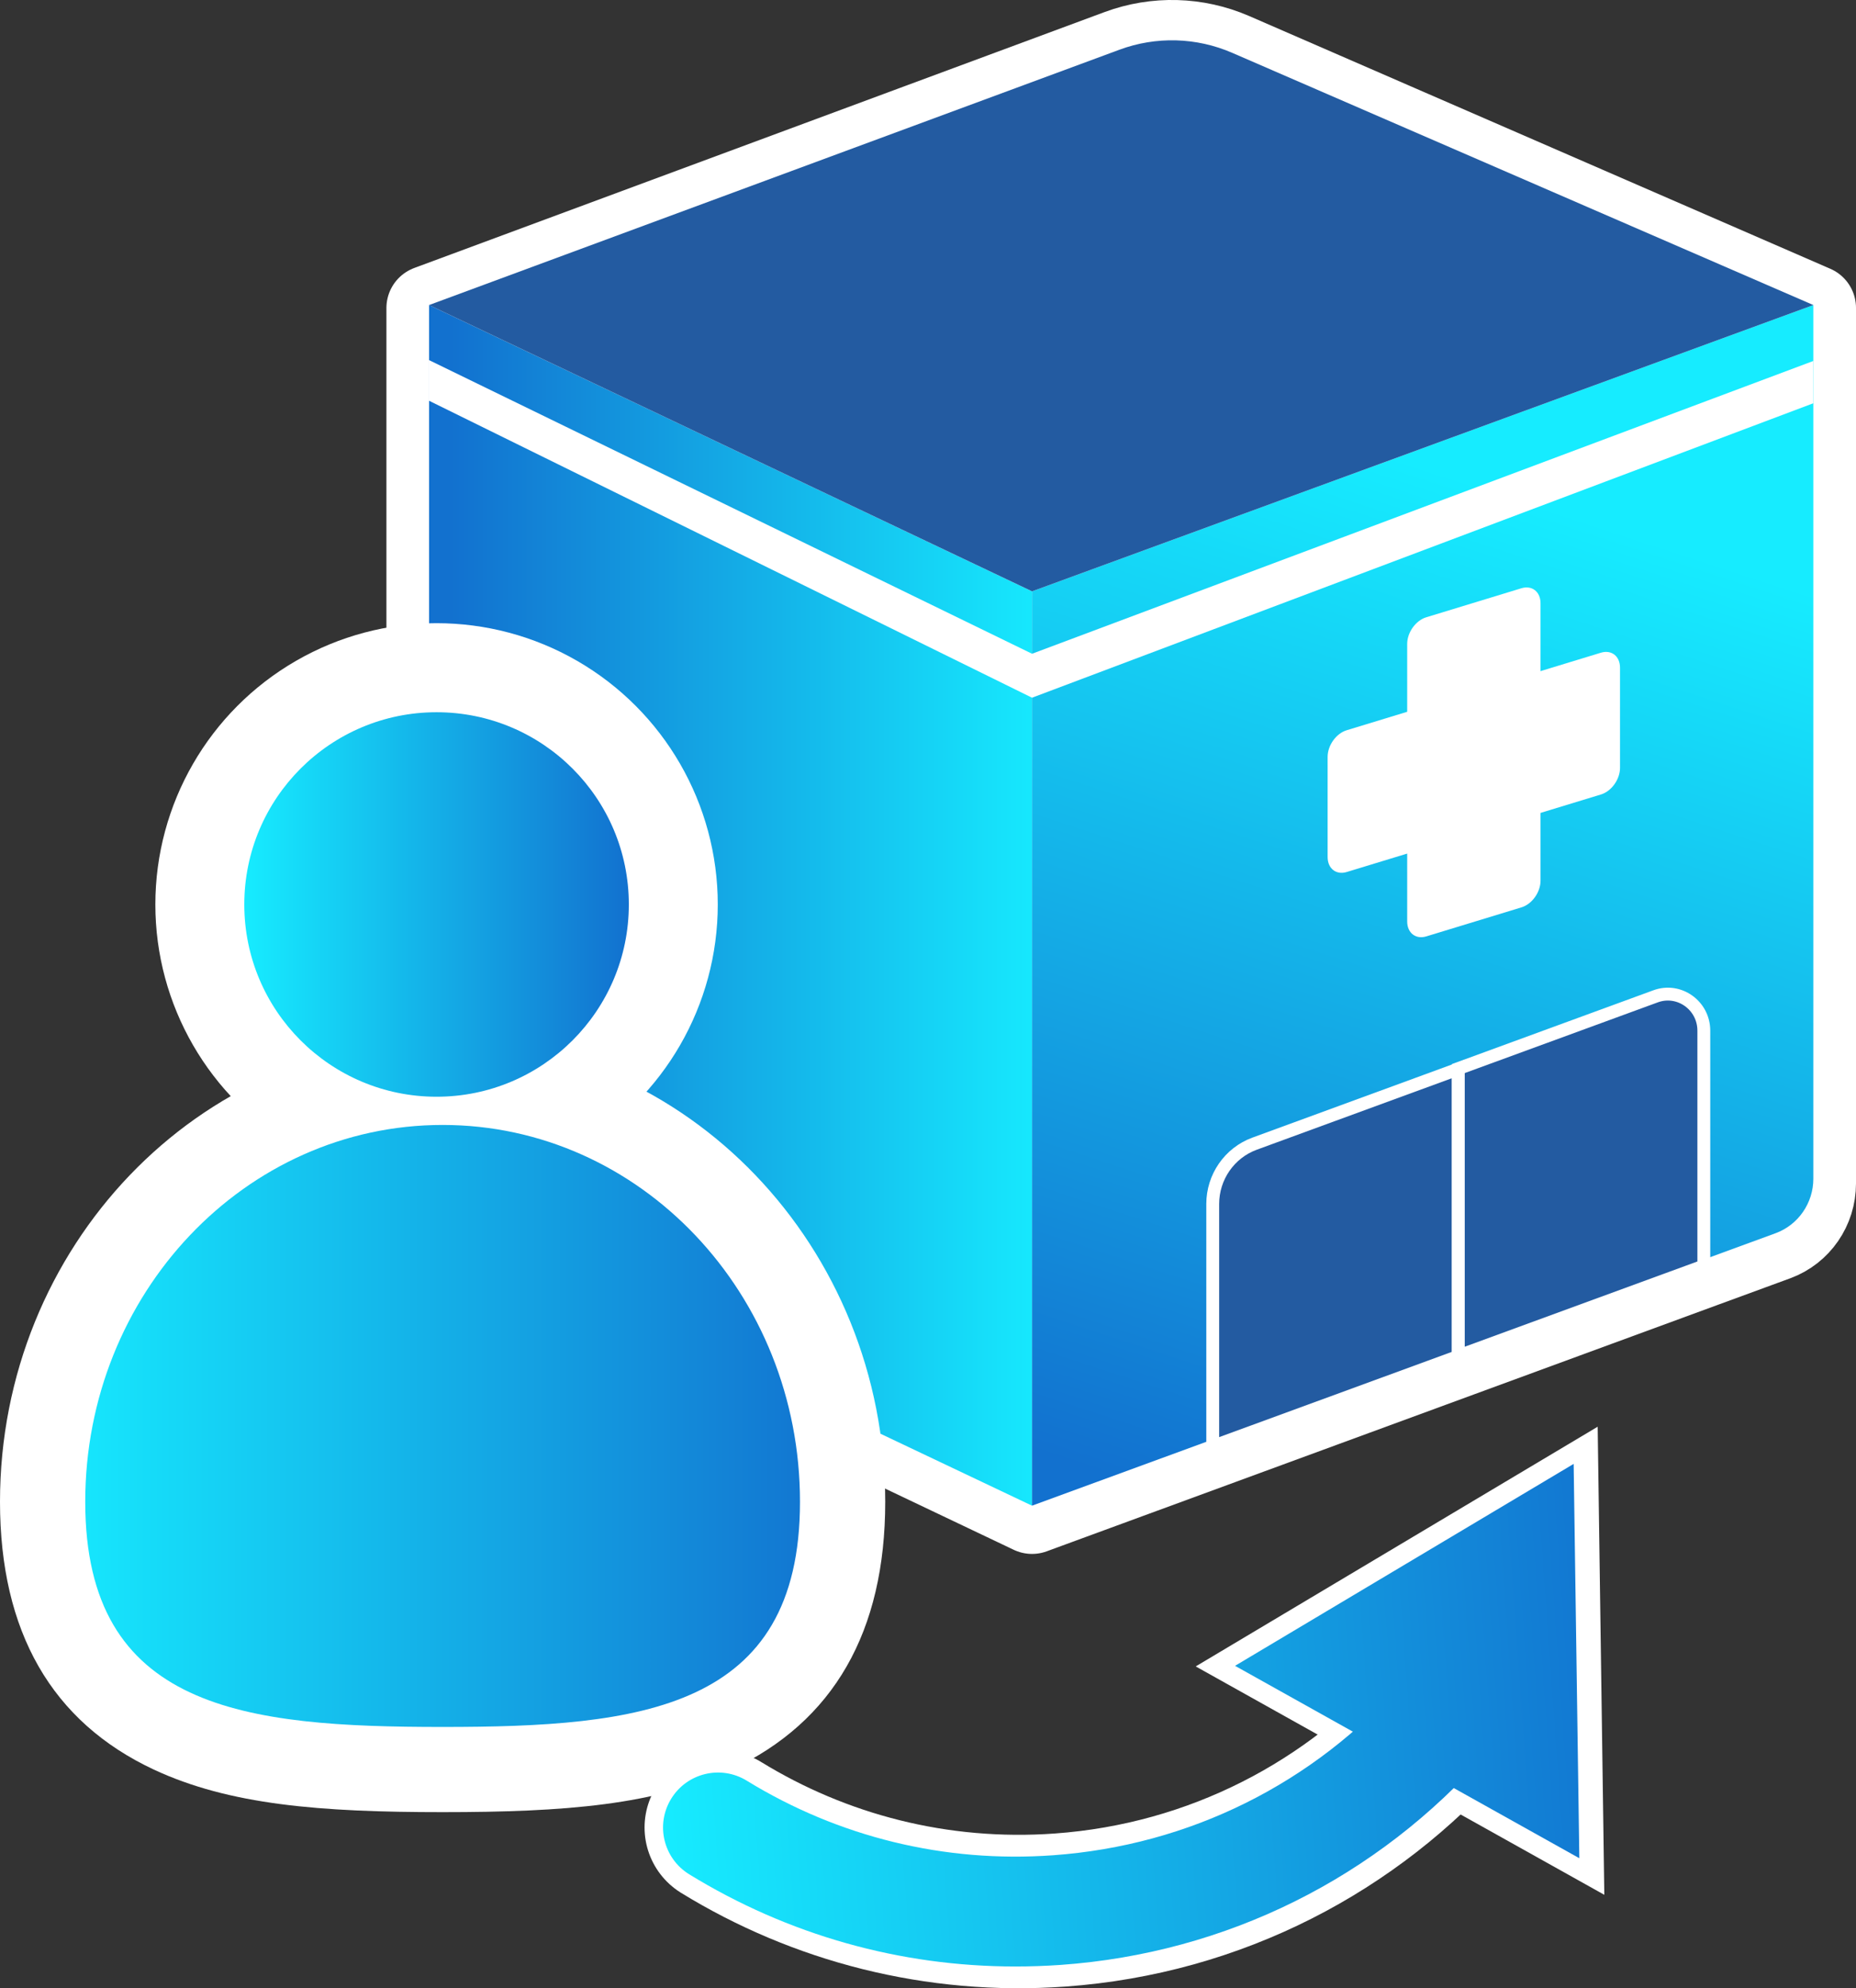 <?xml version="1.0" encoding="UTF-8"?>
<svg id="Capa_2" data-name="Capa 2" xmlns="http://www.w3.org/2000/svg" xmlns:xlink="http://www.w3.org/1999/xlink" viewBox="0 0 245.39 262.79">
  <rect x="0" y="0" width="245.39" height="262.79" fill="#333333" stroke="none"/>
  <defs>
    <style>
      .cls-1 {
        stroke-width: 5.63px;
      }

      .cls-1, .cls-2, .cls-3, .cls-4 {
        stroke: #fff;
      }

      .cls-1, .cls-2, .cls-5 {
        fill: #fff;
      }

      .cls-1, .cls-3 {
        stroke-miterlimit: 10;
      }

      .cls-6 {
        fill: url(#Degradado_sin_nombre_4-4);
      }

      .cls-6, .cls-7, .cls-8, .cls-9, .cls-10, .cls-11, .cls-5, .cls-12 {
        stroke-width: 0px;
      }

      .cls-7 {
        fill: url(#Degradado_sin_nombre_4-2);
      }

      .cls-2 {
        stroke-width: 11.28px;
      }

      .cls-2, .cls-4 {
        stroke-linecap: round;
        stroke-linejoin: round;
      }

      .cls-8, .cls-3 {
        fill: #235ba1;
      }

      .cls-9 {
        fill: url(#Degradado_sin_nombre_4);
      }

      .cls-10 {
        fill: url(#Degradado_sin_nombre_4-3);
      }

      .cls-3 {
        stroke-width: 1.7px;
      }

      .cls-11 {
        fill: url(#Degradado_sin_nombre_4-6);
      }

      .cls-4 {
        fill: none;
        stroke-width: 20.28px;
      }

      .cls-12 {
        fill: url(#Degradado_sin_nombre_4-5);
      }
    </style>
    <linearGradient id="Degradado_sin_nombre_4" data-name="Degradado sin nombre 4" x1="-11739.85" y1="38.79" x2="-11783.32" y2="171.62" gradientTransform="translate(11858.23)" gradientUnits="userSpaceOnUse">
      <stop offset="0" stop-color="#16ecff"/>
      <stop offset="1" stop-color="#1271cf"/>
    </linearGradient>
    <linearGradient id="Degradado_sin_nombre_4-2" data-name="Degradado sin nombre 4" x1="1479.52" y1="119.67" x2="1559.9" y2="119.67" gradientTransform="translate(1603.96) rotate(-180) scale(.99 -1)" xlink:href="#Degradado_sin_nombre_4"/>
    <linearGradient id="Degradado_sin_nombre_4-3" data-name="Degradado sin nombre 4" x1="5.63" y1="188.47" x2="111.4" y2="188.47" gradientTransform="matrix(1,0,0,1,0,0)" xlink:href="#Degradado_sin_nombre_4"/>
    <linearGradient id="Degradado_sin_nombre_4-4" data-name="Degradado sin nombre 4" x1="32.29" y1="119.55" x2="83.14" y2="119.55" gradientTransform="matrix(1,0,0,1,0,0)" xlink:href="#Degradado_sin_nombre_4"/>
    <linearGradient id="Degradado_sin_nombre_4-5" data-name="Degradado sin nombre 4" x1="87.92" y1="245.25" x2="218.38" y2="235.92" gradientTransform="matrix(1,0,0,1,0,0)" xlink:href="#Degradado_sin_nombre_4"/>
    <linearGradient id="Degradado_sin_nombre_4-6" data-name="Degradado sin nombre 4" x1="86.7" y1="228.25" x2="217.16" y2="218.92" gradientTransform="matrix(1,0,0,1,0,0)" xlink:href="#Degradado_sin_nombre_4"/>
  </defs>
  <g id="ICONOS">
    <g>
      <g>
        <path class="cls-2" d="M148.01,6.88c4.84-1.79,10.17-1.64,14.9.41l76.84,33.41-103.3,37.93v8.27h0v-8.27l103.3-37.93v115.73c0,3.24-2,6.13-4.99,7.23l-9.49,3.48-64.93,23.84-23.89,8.77v-107.04h0v107.04l-32.56-15.49-24.7-11.73-15.61-7.45c-4.18-1.99-6.85-6.25-6.85-10.93V40.71L148.01,6.88Z"/>
        <g>
          <path class="cls-9" d="M234.76,163l-98.31,36.01v-120.85l103.3-37.84v115.47c0,3.23-2,6.11-4.99,7.21Z"/>
          <path class="cls-3" d="M192.8,179.28l-32.46,11.89v-32.03c0-3.57,2.21-6.75,5.52-7.97l26.94-9.87v37.98Z"/>
          <path class="cls-3" d="M225.27,167.33l-32.46,11.89v-37.98l26.08-9.55c3.1-1.14,6.38,1.19,6.38,4.54v31.11Z"/>
          <path class="cls-7" d="M63.57,164.42l72.87,34.59v-120.85S56.73,40.32,56.73,40.32v113.19c0,4.67,2.67,8.93,6.85,10.91Z"/>
          <g>
            <path class="cls-5" d="M201.16,119.93l-12.59,3.84c-1.39.42-2.52-.46-2.52-1.98v-36.68c0-1.52,1.13-3.1,2.52-3.52l12.59-3.84c1.39-.42,2.52.46,2.52,1.98v36.68c0,1.52-1.13,3.1-2.52,3.52Z"/>
            <path class="cls-5" d="M175.53,113.28v-13.24c0-1.52,1.13-3.1,2.52-3.52l33.62-10.25c1.39-.42,2.52.46,2.52,1.98v13.24c0,1.52-1.13,3.1-2.52,3.52l-33.62,10.25c-1.39.42-2.52-.46-2.52-1.98Z"/>
          </g>
          <path class="cls-8" d="M56.73,40.32l79.72,37.84,103.3-37.84L162.91,6.98c-4.73-2.05-10.06-2.2-14.9-.41L56.73,40.32Z"/>
          <polygon class="cls-5" points="239.75 47.71 136.45 86.41 56.73 47.6 56.73 52.97 136.45 92.22 239.75 53.3 239.75 47.71"/>
        </g>
      </g>
      <g>
        <circle class="cls-5" cx="57.72" cy="119.55" r="37.18"/>
        <g>
          <g>
            <path class="cls-10" d="M58.52,233.89c-21.06,0-52.88,0-52.88-35.39,0-30.57,23.72-55.44,52.88-55.44s52.88,24.87,52.88,55.44c0,35.39-31.82,35.39-52.88,35.39Z"/>
            <path class="cls-5" d="M58.52,148.69c26.1,0,47.25,22.3,47.25,49.81s-21.15,29.76-47.25,29.76-47.25-2.25-47.25-29.76,21.15-49.81,47.25-49.81M58.52,137.42c-32.27,0-58.52,27.4-58.52,61.07,0,17.18,6.84,29.09,20.33,35.4,10.01,4.68,22.03,5.63,38.19,5.63s28.17-.94,38.19-5.63c13.49-6.31,20.33-18.22,20.33-35.4,0-33.68-26.25-61.07-58.52-61.07h0Z"/>
          </g>
          <path class="cls-6" d="M57.72,144.96c14.04,0,25.42-11.38,25.42-25.41s-11.38-25.41-25.42-25.41-25.42,11.38-25.42,25.41,11.38,25.41,25.42,25.41Z"/>
        </g>
      </g>
      <g>
        <g>
          <path class="cls-4" d="M191.51,226.95c-12.64,14.4-30.73,24.03-51.35,25.51-16.34,1.17-31.83-2.95-44.8-10.91"/>
          <polygon class="cls-1" points="163.72 220.18 208.49 193.49 209.23 245.61 163.72 220.18"/>
        </g>
        <g>
          <path class="cls-12" d="M134.24,259.92c-15.25,0-30.04-4.16-43.11-12.18-3.42-2.1-4.49-6.57-2.39-9.99,2.1-3.42,6.57-4.49,9.99-2.39,12.18,7.47,26.18,10.89,40.49,9.86,18.02-1.29,34.5-9.48,46.41-23.05,2.64-3.01,7.23-3.32,10.25-.67,3.01,2.65,3.32,7.23.67,10.25-14.45,16.47-34.44,26.4-56.29,27.96-2.01.14-4.02.21-6.01.21Z"/>
          <polygon class="cls-11" points="163.29 220.18 208.06 193.49 208.81 245.61 163.29 220.18"/>
        </g>
      </g>
    </g>
  </g>
</svg>